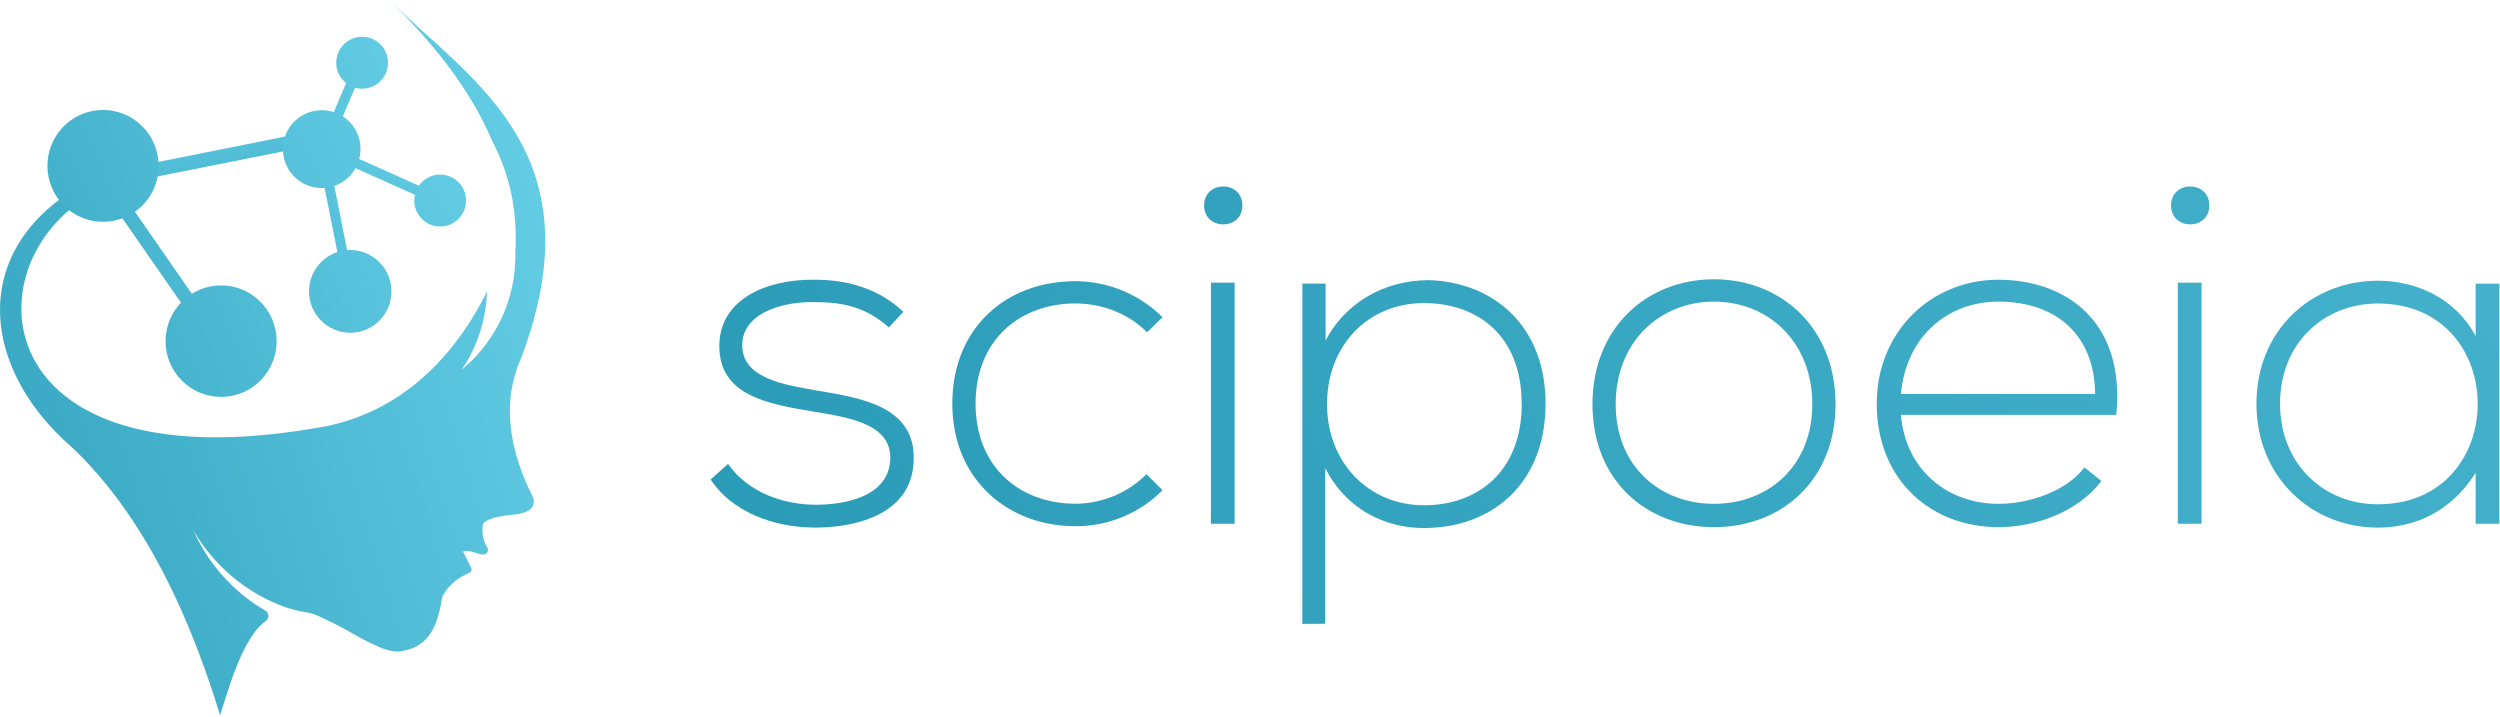 <svg xmlns="http://www.w3.org/2000/svg" width="150" height="43" viewBox="0 0 150 43">
    <defs>
        <linearGradient id="a" x1="-42.915%" x2="115.518%" y1="86.641%" y2="30.412%">
            <stop offset="0%" stop-color="#2193B0"/>
            <stop offset="100%" stop-color="#6DD5ED"/>
        </linearGradient>
        <linearGradient id="b" x1="-293.393%" x2="359.017%" y1="164.946%" y2="-52.292%">
            <stop offset="0%" stop-color="#2193B0"/>
            <stop offset="100%" stop-color="#6DD5ED"/>
        </linearGradient>
        <linearGradient id="c" x1="312.643%" x2="-94.9%" y1="-978.259%" y2="617.114%">
            <stop offset="0%" stop-color="#2193B0"/>
            <stop offset="100%" stop-color="#6DD5ED"/>
        </linearGradient>
        <linearGradient id="d" x1="150.524%" x2="10.698%" y1="6765.471%" y2="-2575.771%">
            <stop offset="0%" stop-color="#2193B0"/>
            <stop offset="100%" stop-color="#6DD5ED"/>
        </linearGradient>
        <linearGradient id="e" x1="-425.501%" x2="185.864%" y1="503.032%" y2="-79.029%">
            <stop offset="0%" stop-color="#2193B0"/>
            <stop offset="100%" stop-color="#6DD5ED"/>
        </linearGradient>
        <linearGradient id="f" x1="-382.336%" x2="395.04%" y1="250.523%" y2="-110.046%">
            <stop offset="0%" stop-color="#2193B0"/>
            <stop offset="100%" stop-color="#6DD5ED"/>
        </linearGradient>
        <linearGradient id="g" x1="-354.767%" x2="422.292%" y1="237.551%" y2="-122.7%">
            <stop offset="0%" stop-color="#2193B0"/>
            <stop offset="100%" stop-color="#6DD5ED"/>
        </linearGradient>
        <linearGradient id="h" x1="-684.735%" x2="363.29%" y1="390.801%" y2="-95.316%">
            <stop offset="0%" stop-color="#2193B0"/>
            <stop offset="100%" stop-color="#6DD5ED"/>
        </linearGradient>
        <linearGradient id="i" x1="-1329.515%" x2="339.039%" y1="689.847%" y2="-84.052%">
            <stop offset="0%" stop-color="#2193B0"/>
            <stop offset="100%" stop-color="#6DD5ED"/>
        </linearGradient>
        <linearGradient id="j" x1="-1060.366%" x2="396.995%" y1="297.469%" y2="-26.635%">
            <stop offset="0%" stop-color="#2193B0"/>
            <stop offset="100%" stop-color="#6DD5ED"/>
        </linearGradient>
        <linearGradient id="k" x1="-1306.694%" x2="361.905%" y1="679.245%" y2="-94.699%">
            <stop offset="0%" stop-color="#2193B0"/>
            <stop offset="100%" stop-color="#6DD5ED"/>
        </linearGradient>
        <linearGradient id="l" x1="-770.616%" x2="343.368%" y1="430.435%" y2="-86.368%">
            <stop offset="0%" stop-color="#2193B0"/>
            <stop offset="100%" stop-color="#6DD5ED"/>
        </linearGradient>
        <linearGradient id="m" x1="-244.099%" x2="1679.833%" y1="220.375%" y2="-887.039%">
            <stop offset="0%" stop-color="#2193B0"/>
            <stop offset="100%" stop-color="#6DD5ED"/>
        </linearGradient>
        <linearGradient id="n" x1="-310.602%" x2="1548.628%" y1="271.97%" y2="-848.769%">
            <stop offset="0%" stop-color="#2193B0"/>
            <stop offset="100%" stop-color="#6DD5ED"/>
        </linearGradient>
        <linearGradient id="o" x1="-2294.404%" x2="7924.574%" y1="237.23%" y2="-576.723%">
            <stop offset="0%" stop-color="#2193B0"/>
            <stop offset="100%" stop-color="#6DD5ED"/>
        </linearGradient>
        <linearGradient id="p" x1="-369.758%" x2="1236.514%" y1="237.239%" y2="-561.457%">
            <stop offset="0%" stop-color="#2193B0"/>
            <stop offset="100%" stop-color="#6DD5ED"/>
        </linearGradient>
        <linearGradient id="q" x1="-445.245%" x2="1162.103%" y1="391.383%" y2="-716.171%">
            <stop offset="0%" stop-color="#2193B0"/>
            <stop offset="100%" stop-color="#6DD5ED"/>
        </linearGradient>
        <linearGradient id="r" x1="-528.947%" x2="1095.636%" y1="446.688%" y2="-662.955%">
            <stop offset="0%" stop-color="#2193B0"/>
            <stop offset="100%" stop-color="#6DD5ED"/>
        </linearGradient>
        <linearGradient id="s" x1="-3989.24%" x2="6223.526%" y1="372.432%" y2="-441.521%">
            <stop offset="0%" stop-color="#2193B0"/>
            <stop offset="100%" stop-color="#6DD5ED"/>
        </linearGradient>
        <linearGradient id="t" x1="-623.634%" x2="984.484%" y1="526.529%" y2="-585.317%">
            <stop offset="0%" stop-color="#2193B0"/>
            <stop offset="100%" stop-color="#6DD5ED"/>
        </linearGradient>
    </defs>
    <g fill="none" fill-rule="evenodd">
        <path fill="url(#a)" d="M31.953 29.782a.643.643 0 0 1-.171.807 1.67 1.67 0 0 1-.67.244c-.3.054-.635.08-.961.13-.445.068-.872.173-1.154.441a1.89 1.89 0 0 0 .149 1.282c.03.06.063.121.1.182a.268.268 0 0 1-.062.334c-.108.096-.271.075-.455.023-.299-.081-.659-.247-.943-.129l.376.763.131.264a.226.226 0 0 1-.132.253 3.154 3.154 0 0 0-1.628 1.427 9.29 9.29 0 0 1-.164.852c-.308 1.29-.925 2.31-2.536 2.44a3.187 3.187 0 0 1-1.142-.3 16.424 16.424 0 0 1-1.479-.752 21.964 21.964 0 0 0-2.18-1.112l-.076-.03a3.617 3.617 0 0 0-.602-.169 7.684 7.684 0 0 1-1.289-.322 10.522 10.522 0 0 1-5.456-4.577c.9 2.009 2.402 3.685 4.298 4.794a.38.38 0 0 1 .035.637c-.213.156-.404.34-.567.548-1.017 1.293-1.586 3.265-2.168 5.103a66.565 66.565 0 0 0-.917-2.761C10.337 34.7 7.77 30.1 4.268 26.792 2.68 25.408 1.488 23.819.78 22.17c-1.757-4.065-.649-8.515 4.473-11.265.097-.051.194-.1.294-.148l.072-.032c.115-.056.234-.106.354-.149a6.288 6.288 0 0 1 1.79-.42 2.48 2.48 0 0 0-.017.658 8.944 8.944 0 0 0-2.093.782C-.393 14.805-1.11 24.362 9.582 25.997a18.45 18.45 0 0 0 1.197.145c2.108.194 4.605.105 7.525-.356l.546-.088c1.61-.229 3.16-.775 4.558-1.607 2.056-1.223 3.554-2.919 4.605-4.501a18.744 18.744 0 0 0 1.203-2.098 8.867 8.867 0 0 1-.522 2.745 8.696 8.696 0 0 1-.99 1.942 8.731 8.731 0 0 0 1.54-1.644 8.828 8.828 0 0 0 1.674-5.182v-.244c.154-2.677-.428-4.85-1.418-6.708C27.628 3.921 23.692.394 23.362 0c4.805 4.811 12.606 9.062 7.894 21.517a7.5 7.5 0 0 0-.53 1.713c-.019.085-.033.17-.046.259-.197 1.318-.053 2.693.39 4.118.137.44.297.873.48 1.297.118.292.253.585.403.878z"/>
        <path fill="url(#b)" d="M12.28 18.861a.42.42 0 0 1-.18.348.417.417 0 0 1-.59-.107l-.654-.945-2.854-4.11-1.793-2.58-.462-.665-1.412-2.037a3.38 3.38 0 0 1 .62-.587L6.6 10.551l.441.633 1.725 2.485 2.743 3.955.698.995a.421.421 0 0 1 .071.242z"/>
        <path fill="url(#c)" d="M7.28 8.894l12.784-.01a.422.422 0 0 1 .421.422v.003a.422.422 0 0 1-.42.421L7.28 9.74a.422.422 0 0 1-.422-.422v-.003c0-.233.189-.421.422-.421z" transform="rotate(168.73 13.672 9.312)"/>
        <path fill="url(#d)" d="M15.637 12.919l9.058.006a.297.297 0 1 1 0 .595l-9.058-.007a.297.297 0 1 1 0-.595z" transform="rotate(78.73 20.166 13.22)"/>
        <path fill="url(#e)" d="M26.74 12.186a.296.296 0 0 1-.393.15l-1.45-.649-2.35-1.052-2.511-1.12-1.005-.451-.745-.334.045-.094c.073-.149.163-.29.266-.42l1.133.507 1.003.448 1.98.888 2.419 1.083 1.448.649a.3.3 0 0 1 .16.395z"/>
        <ellipse cx="13.266" cy="20.469" fill="url(#f)" rx="3.333" ry="3.346"/>
        <path fill="url(#g)" d="M9.516 9.945a3.331 3.331 0 0 1-6.513 1.014 3.356 3.356 0 0 1 .905-3.46 3.325 3.325 0 0 1 3.501-.664 3.346 3.346 0 0 1 2.107 3.11z"/>
        <ellipse cx="21.013" cy="17.483" fill="url(#h)" rx="2.473" ry="2.482"/>
        <ellipse cx="26.41" cy="12.032" fill="url(#i)" rx="1.553" ry="1.559"/>
        <path fill="url(#j)" d="M21.88 3.91l-.625 1.463-.55 1.287-.334.784-.046.11-.083.193-.195.457-.054.128-.16.38v.017l-.012.024-.147.31-.096.229-.085.199-.335.787-.279.665a2.228 2.228 0 0 1-.537-.262l.036-.085.433-1.014.156-.367.106-.244.21-.497.019-.04v-.019l.065-.148.168-.39.125-.295.023-.05.099-.236.36-.84.558-1.316.625-1.46a.296.296 0 0 1 .558.039c.021.062.02.13-.004.192z"/>
        <ellipse cx="21.727" cy="3.764" fill="url(#k)" rx="1.553" ry="1.559"/>
        <path fill="url(#l)" d="M21.618 9.157a2.39 2.39 0 0 1-.077.42c-.02.068-.041.14-.067.202a2.062 2.062 0 0 1-.173.354 2.382 2.382 0 0 1-.187.28c-.018.023-.037.044-.057.067a2.31 2.31 0 0 1-1.557.792 2.256 2.256 0 0 1-.93-.109 2.395 2.395 0 0 1-.386-.168 1.71 1.71 0 0 1-.152-.094 2.33 2.33 0 0 1-1.05-1.808 2.335 2.335 0 0 1 .499-1.6c.02-.026.045-.053.067-.08a2.332 2.332 0 0 1 2.51-.676 1.95 1.95 0 0 1 .535.258 2.331 2.331 0 0 1 1.026 2.163z"/>
        <path fill="url(#m)" d="M53.334 19.643c-1.452-1.283-2.875-1.517-4.473-1.517-2.233-.03-4.387.816-4.326 2.661.058 1.925 2.557 2.304 4.358 2.625 2.556.437 6.071.874 5.926 4.228-.09 3.174-3.372 4.015-5.9 4.015-2.53 0-5.024-.963-6.28-2.887l1.047-.934c1.19 1.721 3.34 2.45 5.257 2.45 1.744 0 4.387-.467 4.475-2.742.057-2.07-2.325-2.479-4.677-2.857-2.79-.466-5.55-.992-5.581-3.878-.03-2.83 2.79-4.054 5.694-4.026 2.093 0 3.922.584 5.346 1.925l-.866.937z"/>
        <path fill="url(#n)" d="M69.75 29.414a7.325 7.325 0 0 1-5.23 2.157c-4.039 0-7.38-2.802-7.38-7.348 0-4.547 3.226-7.35 7.38-7.35a7.445 7.445 0 0 1 5.23 2.16l-.93.902c-1.162-1.166-2.76-1.727-4.3-1.727-3.254 0-5.985 2.128-5.985 6.008s2.73 6.007 5.985 6.007a6.07 6.07 0 0 0 4.27-1.773l.96.964z"/>
        <path fill="url(#o)" fill-rule="nonzero" d="M74.542 12.326c0 1.517-2.294 1.517-2.294 0s2.294-1.52 2.294 0zm-1.888 4.636v14.462h1.424V16.959l-1.424.003z"/>
        <path fill="url(#p)" fill-rule="nonzero" d="M78.14 37.431V17.018h1.395v3.412c1.138-2.188 3.432-3.622 6.222-3.622 3.893.14 6.976 2.77 6.976 7.408 0 4.84-3.253 7.465-7.292 7.465-2.44 0-4.706-1.196-5.926-3.587v9.331l-1.375.006zm13.16-13.21c0-4.053-2.614-6.036-5.868-6.036-3.34 0-5.81 2.536-5.81 6.064 0 3.529 2.526 6.067 5.81 6.067 3.26 0 5.874-2.041 5.874-6.095H91.3z"/>
        <path fill="url(#q)" fill-rule="nonzero" d="M95.548 24.25c0-4.578 3.254-7.494 7.292-7.494s7.292 2.916 7.292 7.493c0 4.578-3.248 7.38-7.295 7.38-4.046 0-7.29-2.8-7.29-7.38zm13.19 0c0-3.733-2.644-6.154-5.898-6.154-3.254 0-5.898 2.42-5.898 6.153 0 3.733 2.651 5.98 5.898 5.98s5.898-2.247 5.898-5.98z"/>
        <path fill="url(#r)" fill-rule="nonzero" d="M112.605 24.221c0-4.316 3.254-7.437 7.292-7.437s7.638 2.48 7.08 8.107h-12.923c.29 3.384 2.876 5.338 5.84 5.338 1.888 0 4.097-.76 5.171-2.188l1.017.817c-1.395 1.837-3.893 2.77-6.188 2.77-4.038 0-7.29-2.83-7.29-7.407zm13.102-.584c-.03-3.557-2.353-5.54-5.81-5.54-2.964 0-5.52 2.012-5.84 5.54h11.65z"/>
        <path fill="url(#s)" fill-rule="nonzero" d="M132.558 12.326c0 1.517-2.295 1.517-2.295 0s2.295-1.52 2.295 0zm-1.888 4.636v14.462h1.423V16.959l-1.423.003z"/>
        <path fill="url(#t)" fill-rule="nonzero" d="M149.964 17.018v14.406h-1.425v-3.062c-1.395 2.24-3.544 3.296-5.86 3.296-4.01 0-7.292-3.034-7.292-7.437 0-4.402 3.281-7.378 7.292-7.378 2.323 0 4.677 1.078 5.86 3.325v-3.15h1.425zm-13.161 7.203c0 3.616 2.615 6.036 5.869 6.036 7.988 0 7.988-12.046 0-12.046-3.254-.003-5.87 2.394-5.87 6.01z"/>
    </g>
</svg>
